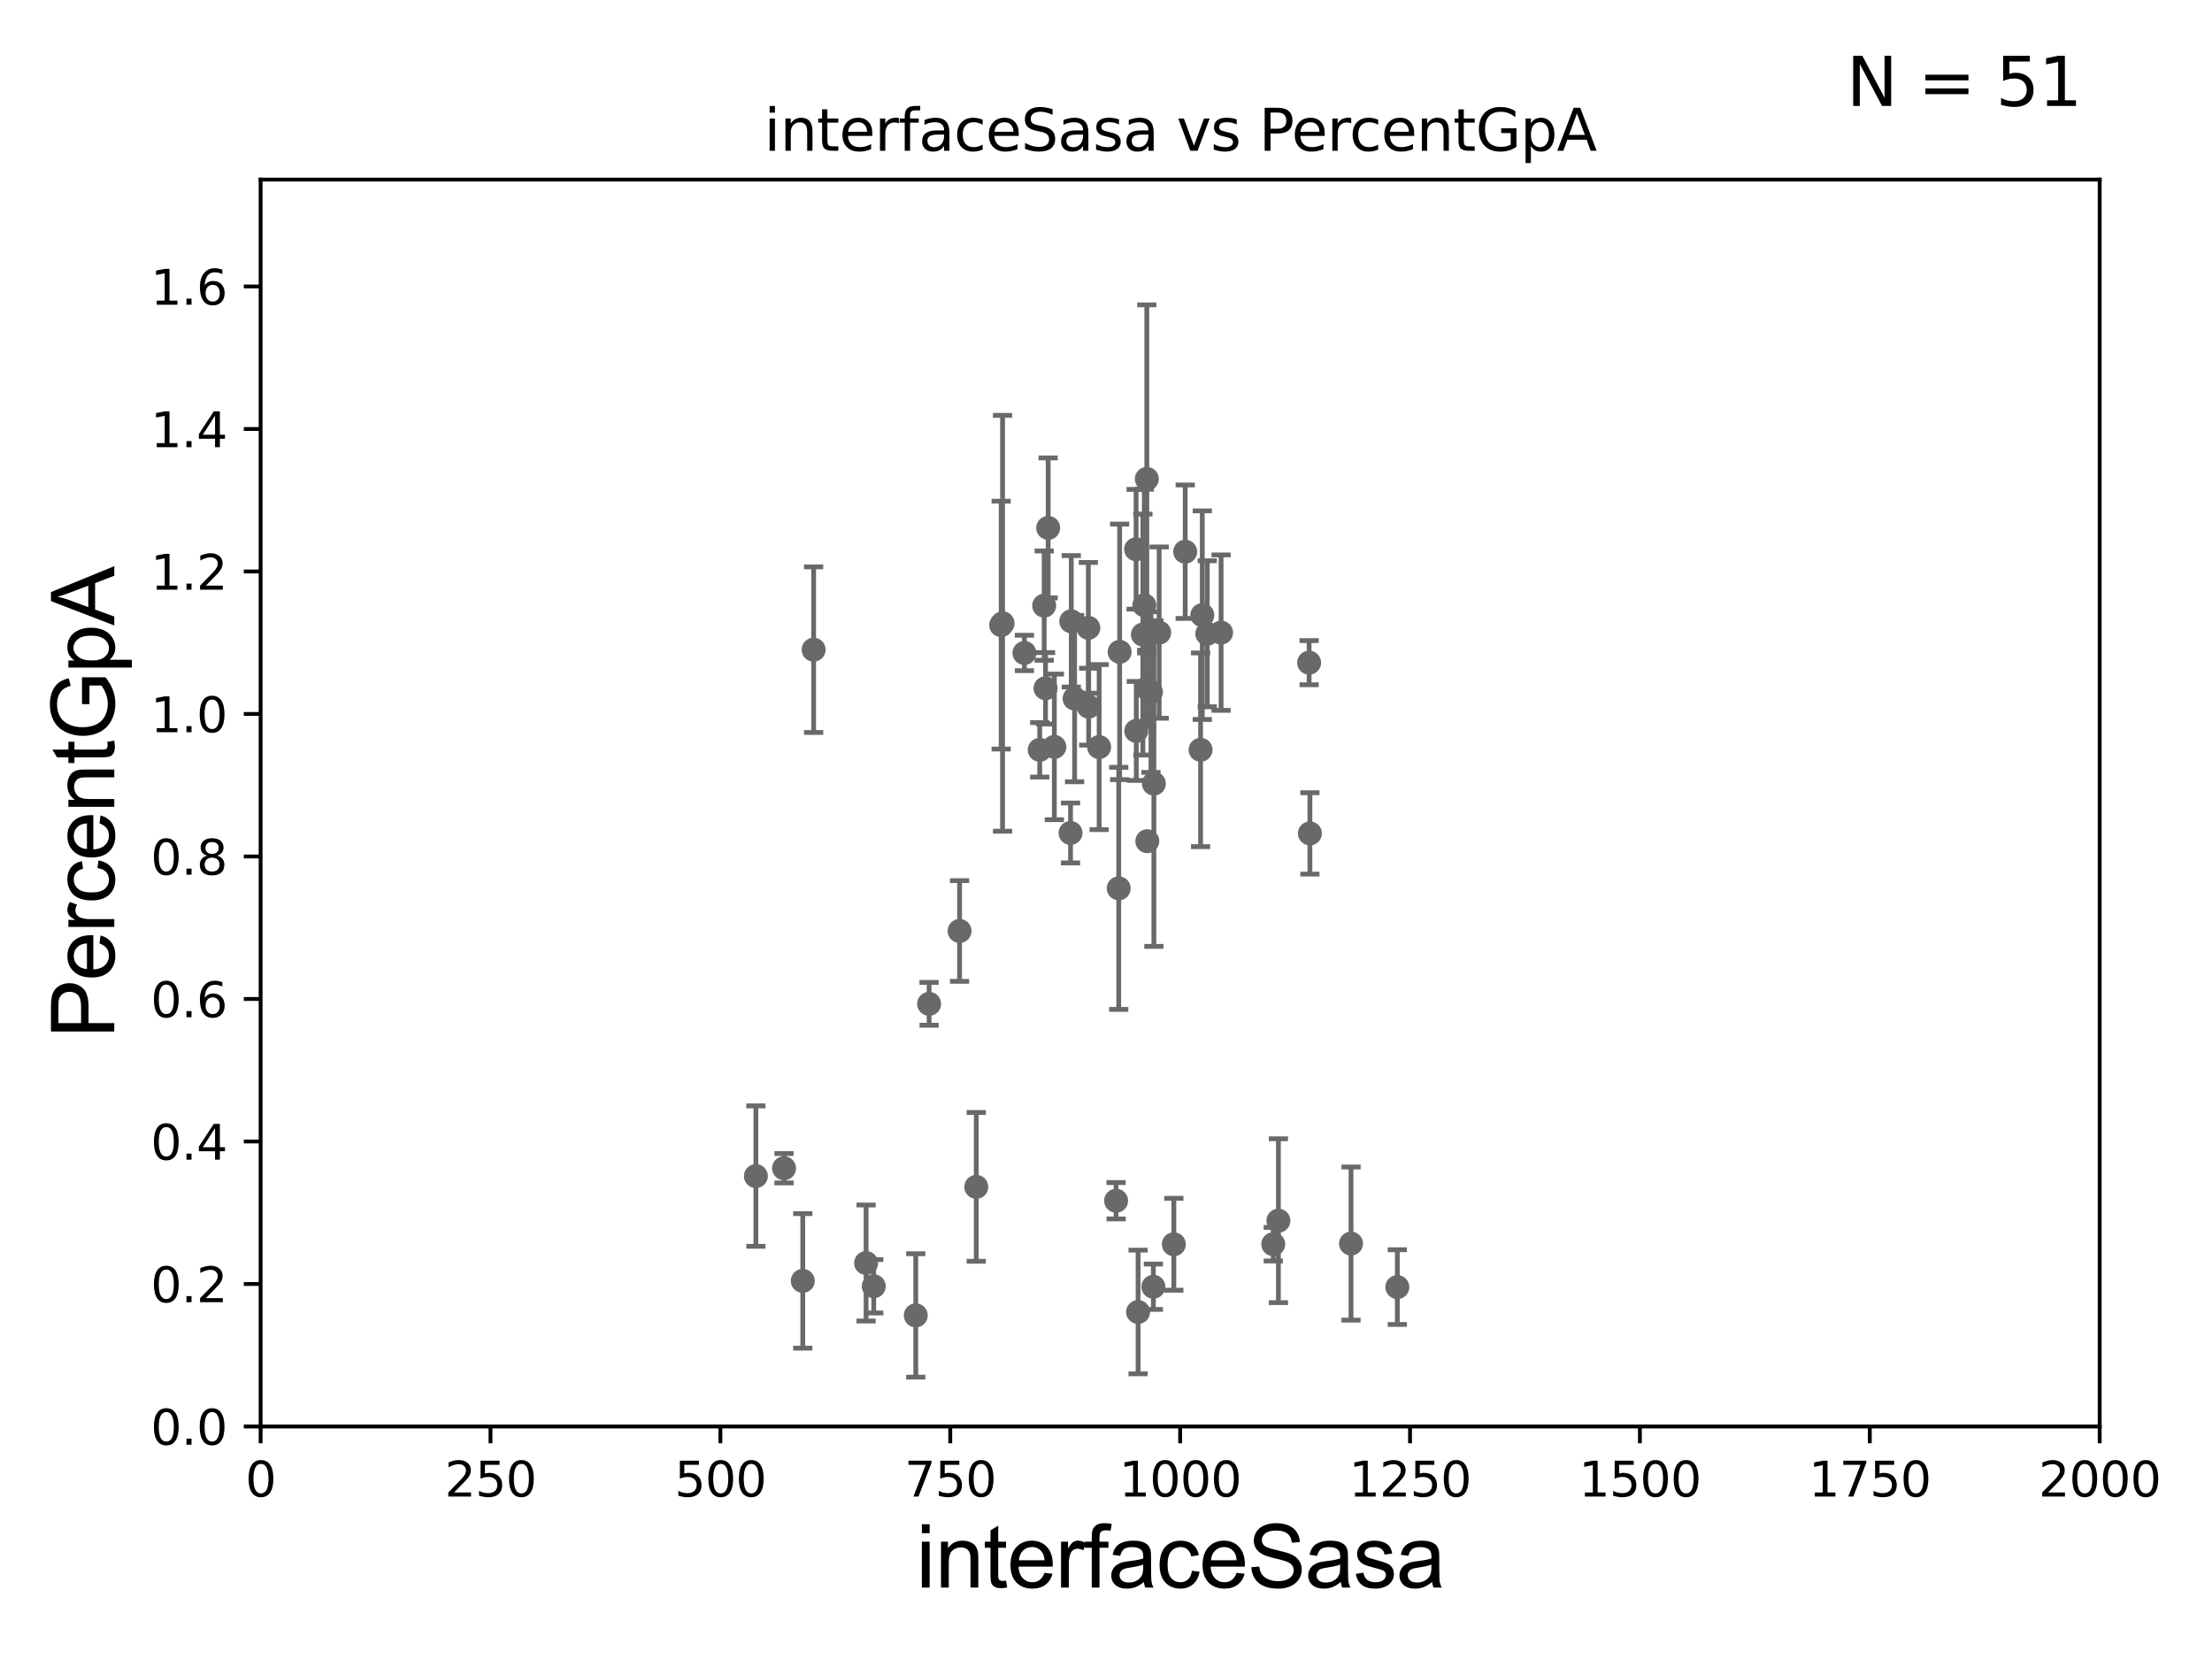 <?xml version="1.0" encoding="utf-8" standalone="no"?>
<!DOCTYPE svg PUBLIC "-//W3C//DTD SVG 1.1//EN"
  "http://www.w3.org/Graphics/SVG/1.1/DTD/svg11.dtd">
<svg xmlns:xlink="http://www.w3.org/1999/xlink" width="460.8pt" height="345.6pt" viewBox="0 0 460.8 345.6" xmlns="http://www.w3.org/2000/svg" version="1.1">
 <defs>
  <style type="text/css">*{stroke-linejoin: round; stroke-linecap: butt}</style>
 </defs>
 <g id="figure_1">
  <g id="patch_1">
   <path d="M 0 345.6 
L 460.8 345.6 
L 460.8 0 
L 0 0 
z
" style="fill: #ffffff"/>
  </g>
  <g id="axes_1">
   <g id="patch_2">
    <path d="M 54.29 297.16 
L 437.4 297.16 
L 437.4 37.411 
L 54.29 37.411 
z
" style="fill: #ffffff"/>
   </g>
   <g id="PathCollection_1">
    <defs>
     <path id="m3450051771" d="M 0 1.118 
C 0.297 1.118 0.581 1 0.791 0.791 
C 1 0.581 1.118 0.297 1.118 0 
C 1.118 -0.297 1 -0.581 0.791 -0.791 
C 0.581 -1 0.297 -1.118 0 -1.118 
C -0.297 -1.118 -0.581 -1 -0.791 -0.791 
C -1 -0.581 -1.118 -0.297 -1.118 0 
C -1.118 0.297 -1 0.581 -0.791 0.791 
C -0.581 1 -0.297 1.118 0 1.118 
z
" style="stroke: #696969"/>
    </defs>
    <g clip-path="url(#p75440006b5)">
     <use xlink:href="#m3450051771" x="216.595" y="156.205" style="fill: #696969; stroke: #696969"/>
     <use xlink:href="#m3450051771" x="239.765" y="144.177" style="fill: #696969; stroke: #696969"/>
     <use xlink:href="#m3450051771" x="208.852" y="129.845" style="fill: #696969; stroke: #696969"/>
     <use xlink:href="#m3450051771" x="213.405" y="136.023" style="fill: #696969; stroke: #696969"/>
     <use xlink:href="#m3450051771" x="167.233" y="266.829" style="fill: #696969; stroke: #696969"/>
     <use xlink:href="#m3450051771" x="233.239" y="135.793" style="fill: #696969; stroke: #696969"/>
     <use xlink:href="#m3450051771" x="208.561" y="130.224" style="fill: #696969; stroke: #696969"/>
     <use xlink:href="#m3450051771" x="190.771" y="274.025" style="fill: #696969; stroke: #696969"/>
     <use xlink:href="#m3450051771" x="223.165" y="129.427" style="fill: #696969; stroke: #696969"/>
     <use xlink:href="#m3450051771" x="217.803" y="143.381" style="fill: #696969; stroke: #696969"/>
     <use xlink:href="#m3450051771" x="238.884" y="143.379" style="fill: #696969; stroke: #696969"/>
     <use xlink:href="#m3450051771" x="241.476" y="131.784" style="fill: #696969; stroke: #696969"/>
     <use xlink:href="#m3450051771" x="244.533" y="259.199" style="fill: #696969; stroke: #696969"/>
     <use xlink:href="#m3450051771" x="182.017" y="267.951" style="fill: #696969; stroke: #696969"/>
     <use xlink:href="#m3450051771" x="232.503" y="250.135" style="fill: #696969; stroke: #696969"/>
     <use xlink:href="#m3450051771" x="217.524" y="126.165" style="fill: #696969; stroke: #696969"/>
     <use xlink:href="#m3450051771" x="226.724" y="130.79" style="fill: #696969; stroke: #696969"/>
     <use xlink:href="#m3450051771" x="169.493" y="135.341" style="fill: #696969; stroke: #696969"/>
     <use xlink:href="#m3450051771" x="193.547" y="209.115" style="fill: #696969; stroke: #696969"/>
     <use xlink:href="#m3450051771" x="157.462" y="245.001" style="fill: #696969; stroke: #696969"/>
     <use xlink:href="#m3450051771" x="291.088" y="268.127" style="fill: #696969; stroke: #696969"/>
     <use xlink:href="#m3450051771" x="238.382" y="126.093" style="fill: #696969; stroke: #696969"/>
     <use xlink:href="#m3450051771" x="236.673" y="114.422" style="fill: #696969; stroke: #696969"/>
     <use xlink:href="#m3450051771" x="240.376" y="163.235" style="fill: #696969; stroke: #696969"/>
     <use xlink:href="#m3450051771" x="199.897" y="193.938" style="fill: #696969; stroke: #696969"/>
     <use xlink:href="#m3450051771" x="281.444" y="259.058" style="fill: #696969; stroke: #696969"/>
     <use xlink:href="#m3450051771" x="237.085" y="273.313" style="fill: #696969; stroke: #696969"/>
     <use xlink:href="#m3450051771" x="266.316" y="254.293" style="fill: #696969; stroke: #696969"/>
     <use xlink:href="#m3450051771" x="250.458" y="128.148" style="fill: #696969; stroke: #696969"/>
     <use xlink:href="#m3450051771" x="218.353" y="109.972" style="fill: #696969; stroke: #696969"/>
     <use xlink:href="#m3450051771" x="228.971" y="155.633" style="fill: #696969; stroke: #696969"/>
     <use xlink:href="#m3450051771" x="226.789" y="147.21" style="fill: #696969; stroke: #696969"/>
     <use xlink:href="#m3450051771" x="239.005" y="175.238" style="fill: #696969; stroke: #696969"/>
     <use xlink:href="#m3450051771" x="238.085" y="132.192" style="fill: #696969; stroke: #696969"/>
     <use xlink:href="#m3450051771" x="163.331" y="243.366" style="fill: #696969; stroke: #696969"/>
     <use xlink:href="#m3450051771" x="246.899" y="114.931" style="fill: #696969; stroke: #696969"/>
     <use xlink:href="#m3450051771" x="223.012" y="173.521" style="fill: #696969; stroke: #696969"/>
     <use xlink:href="#m3450051771" x="223.86" y="145.526" style="fill: #696969; stroke: #696969"/>
     <use xlink:href="#m3450051771" x="254.373" y="131.79" style="fill: #696969; stroke: #696969"/>
     <use xlink:href="#m3450051771" x="251.496" y="132.023" style="fill: #696969; stroke: #696969"/>
     <use xlink:href="#m3450051771" x="265.24" y="259.187" style="fill: #696969; stroke: #696969"/>
     <use xlink:href="#m3450051771" x="233.053" y="185.062" style="fill: #696969; stroke: #696969"/>
     <use xlink:href="#m3450051771" x="272.877" y="173.614" style="fill: #696969; stroke: #696969"/>
     <use xlink:href="#m3450051771" x="238.901" y="99.765" style="fill: #696969; stroke: #696969"/>
     <use xlink:href="#m3450051771" x="272.716" y="138.048" style="fill: #696969; stroke: #696969"/>
     <use xlink:href="#m3450051771" x="203.375" y="247.249" style="fill: #696969; stroke: #696969"/>
     <use xlink:href="#m3450051771" x="180.423" y="263.108" style="fill: #696969; stroke: #696969"/>
     <use xlink:href="#m3450051771" x="219.64" y="155.588" style="fill: #696969; stroke: #696969"/>
     <use xlink:href="#m3450051771" x="240.267" y="268.053" style="fill: #696969; stroke: #696969"/>
     <use xlink:href="#m3450051771" x="236.708" y="152.266" style="fill: #696969; stroke: #696969"/>
     <use xlink:href="#m3450051771" x="250.103" y="156.194" style="fill: #696969; stroke: #696969"/>
    </g>
   </g>
   <g id="matplotlib.axis_1">
    <g id="xtick_1">
     <g id="line2d_1">
      <defs>
       <path id="m308ba73afa" d="M 0 0 
L 0 3.5 
" style="stroke: #000000; stroke-width: 0.8"/>
      </defs>
      <g>
       <use xlink:href="#m308ba73afa" x="54.29" y="297.16" style="stroke: #000000; stroke-width: 0.8"/>
      </g>
     </g>
     <g id="text_1">
      <!-- 0 -->
      <g transform="translate(51.109 311.758)scale(0.1 -0.1)">
       <defs>
        <path id="DejaVuSans-30" d="M 2034 4250 
Q 1547 4250 1301 3770 
Q 1056 3291 1056 2328 
Q 1056 1369 1301 889 
Q 1547 409 2034 409 
Q 2525 409 2770 889 
Q 3016 1369 3016 2328 
Q 3016 3291 2770 3770 
Q 2525 4250 2034 4250 
z
M 2034 4750 
Q 2819 4750 3233 4129 
Q 3647 3509 3647 2328 
Q 3647 1150 3233 529 
Q 2819 -91 2034 -91 
Q 1250 -91 836 529 
Q 422 1150 422 2328 
Q 422 3509 836 4129 
Q 1250 4750 2034 4750 
z
" transform="scale(0.016)"/>
       </defs>
       <use xlink:href="#DejaVuSans-30"/>
      </g>
     </g>
    </g>
    <g id="xtick_2">
     <g id="line2d_2">
      <g>
       <use xlink:href="#m308ba73afa" x="102.179" y="297.16" style="stroke: #000000; stroke-width: 0.8"/>
      </g>
     </g>
     <g id="text_2">
      <!-- 250 -->
      <g transform="translate(92.635 311.758)scale(0.1 -0.1)">
       <defs>
        <path id="DejaVuSans-32" d="M 1228 531 
L 3431 531 
L 3431 0 
L 469 0 
L 469 531 
Q 828 903 1448 1529 
Q 2069 2156 2228 2338 
Q 2531 2678 2651 2914 
Q 2772 3150 2772 3378 
Q 2772 3750 2511 3984 
Q 2250 4219 1831 4219 
Q 1534 4219 1204 4116 
Q 875 4013 500 3803 
L 500 4441 
Q 881 4594 1212 4672 
Q 1544 4750 1819 4750 
Q 2544 4750 2975 4387 
Q 3406 4025 3406 3419 
Q 3406 3131 3298 2873 
Q 3191 2616 2906 2266 
Q 2828 2175 2409 1742 
Q 1991 1309 1228 531 
z
" transform="scale(0.016)"/>
        <path id="DejaVuSans-35" d="M 691 4666 
L 3169 4666 
L 3169 4134 
L 1269 4134 
L 1269 2991 
Q 1406 3038 1543 3061 
Q 1681 3084 1819 3084 
Q 2600 3084 3056 2656 
Q 3513 2228 3513 1497 
Q 3513 744 3044 326 
Q 2575 -91 1722 -91 
Q 1428 -91 1123 -41 
Q 819 9 494 109 
L 494 744 
Q 775 591 1075 516 
Q 1375 441 1709 441 
Q 2250 441 2565 725 
Q 2881 1009 2881 1497 
Q 2881 1984 2565 2268 
Q 2250 2553 1709 2553 
Q 1456 2553 1204 2497 
Q 953 2441 691 2322 
L 691 4666 
z
" transform="scale(0.016)"/>
       </defs>
       <use xlink:href="#DejaVuSans-32"/>
       <use xlink:href="#DejaVuSans-35" x="63.623"/>
       <use xlink:href="#DejaVuSans-30" x="127.246"/>
      </g>
     </g>
    </g>
    <g id="xtick_3">
     <g id="line2d_3">
      <g>
       <use xlink:href="#m308ba73afa" x="150.067" y="297.16" style="stroke: #000000; stroke-width: 0.8"/>
      </g>
     </g>
     <g id="text_3">
      <!-- 500 -->
      <g transform="translate(140.524 311.758)scale(0.1 -0.1)">
       <use xlink:href="#DejaVuSans-35"/>
       <use xlink:href="#DejaVuSans-30" x="63.623"/>
       <use xlink:href="#DejaVuSans-30" x="127.246"/>
      </g>
     </g>
    </g>
    <g id="xtick_4">
     <g id="line2d_4">
      <g>
       <use xlink:href="#m308ba73afa" x="197.956" y="297.16" style="stroke: #000000; stroke-width: 0.8"/>
      </g>
     </g>
     <g id="text_4">
      <!-- 750 -->
      <g transform="translate(188.412 311.758)scale(0.1 -0.1)">
       <defs>
        <path id="DejaVuSans-37" d="M 525 4666 
L 3525 4666 
L 3525 4397 
L 1831 0 
L 1172 0 
L 2766 4134 
L 525 4134 
L 525 4666 
z
" transform="scale(0.016)"/>
       </defs>
       <use xlink:href="#DejaVuSans-37"/>
       <use xlink:href="#DejaVuSans-35" x="63.623"/>
       <use xlink:href="#DejaVuSans-30" x="127.246"/>
      </g>
     </g>
    </g>
    <g id="xtick_5">
     <g id="line2d_5">
      <g>
       <use xlink:href="#m308ba73afa" x="245.845" y="297.16" style="stroke: #000000; stroke-width: 0.8"/>
      </g>
     </g>
     <g id="text_5">
      <!-- 1000 -->
      <g transform="translate(233.12 311.758)scale(0.1 -0.1)">
       <defs>
        <path id="DejaVuSans-31" d="M 794 531 
L 1825 531 
L 1825 4091 
L 703 3866 
L 703 4441 
L 1819 4666 
L 2450 4666 
L 2450 531 
L 3481 531 
L 3481 0 
L 794 0 
L 794 531 
z
" transform="scale(0.016)"/>
       </defs>
       <use xlink:href="#DejaVuSans-31"/>
       <use xlink:href="#DejaVuSans-30" x="63.623"/>
       <use xlink:href="#DejaVuSans-30" x="127.246"/>
       <use xlink:href="#DejaVuSans-30" x="190.869"/>
      </g>
     </g>
    </g>
    <g id="xtick_6">
     <g id="line2d_6">
      <g>
       <use xlink:href="#m308ba73afa" x="293.734" y="297.16" style="stroke: #000000; stroke-width: 0.8"/>
      </g>
     </g>
     <g id="text_6">
      <!-- 1250 -->
      <g transform="translate(281.009 311.758)scale(0.1 -0.1)">
       <use xlink:href="#DejaVuSans-31"/>
       <use xlink:href="#DejaVuSans-32" x="63.623"/>
       <use xlink:href="#DejaVuSans-35" x="127.246"/>
       <use xlink:href="#DejaVuSans-30" x="190.869"/>
      </g>
     </g>
    </g>
    <g id="xtick_7">
     <g id="line2d_7">
      <g>
       <use xlink:href="#m308ba73afa" x="341.623" y="297.16" style="stroke: #000000; stroke-width: 0.8"/>
      </g>
     </g>
     <g id="text_7">
      <!-- 1500 -->
      <g transform="translate(328.897 311.758)scale(0.1 -0.1)">
       <use xlink:href="#DejaVuSans-31"/>
       <use xlink:href="#DejaVuSans-35" x="63.623"/>
       <use xlink:href="#DejaVuSans-30" x="127.246"/>
       <use xlink:href="#DejaVuSans-30" x="190.869"/>
      </g>
     </g>
    </g>
    <g id="xtick_8">
     <g id="line2d_8">
      <g>
       <use xlink:href="#m308ba73afa" x="389.511" y="297.16" style="stroke: #000000; stroke-width: 0.8"/>
      </g>
     </g>
     <g id="text_8">
      <!-- 1750 -->
      <g transform="translate(376.786 311.758)scale(0.1 -0.1)">
       <use xlink:href="#DejaVuSans-31"/>
       <use xlink:href="#DejaVuSans-37" x="63.623"/>
       <use xlink:href="#DejaVuSans-35" x="127.246"/>
       <use xlink:href="#DejaVuSans-30" x="190.869"/>
      </g>
     </g>
    </g>
    <g id="xtick_9">
     <g id="line2d_9">
      <g>
       <use xlink:href="#m308ba73afa" x="437.4" y="297.16" style="stroke: #000000; stroke-width: 0.8"/>
      </g>
     </g>
     <g id="text_9">
      <!-- 2000 -->
      <g transform="translate(424.675 311.758)scale(0.1 -0.1)">
       <use xlink:href="#DejaVuSans-32"/>
       <use xlink:href="#DejaVuSans-30" x="63.623"/>
       <use xlink:href="#DejaVuSans-30" x="127.246"/>
       <use xlink:href="#DejaVuSans-30" x="190.869"/>
      </g>
     </g>
    </g>
    <g id="text_10">
     <!-- interfaceSasa -->
     <g transform="translate(190.816 330.722)scale(0.18 -0.18)">
      <defs>
       <path id="ArialMT-69" d="M 425 3934 
L 425 4581 
L 988 4581 
L 988 3934 
L 425 3934 
z
M 425 0 
L 425 3319 
L 988 3319 
L 988 0 
L 425 0 
z
" transform="scale(0.016)"/>
       <path id="ArialMT-6e" d="M 422 0 
L 422 3319 
L 928 3319 
L 928 2847 
Q 1294 3394 1984 3394 
Q 2284 3394 2536 3286 
Q 2788 3178 2913 3003 
Q 3038 2828 3088 2588 
Q 3119 2431 3119 2041 
L 3119 0 
L 2556 0 
L 2556 2019 
Q 2556 2363 2490 2533 
Q 2425 2703 2258 2804 
Q 2091 2906 1866 2906 
Q 1506 2906 1245 2678 
Q 984 2450 984 1813 
L 984 0 
L 422 0 
z
" transform="scale(0.016)"/>
       <path id="ArialMT-74" d="M 1650 503 
L 1731 6 
Q 1494 -44 1306 -44 
Q 1000 -44 831 53 
Q 663 150 594 308 
Q 525 466 525 972 
L 525 2881 
L 113 2881 
L 113 3319 
L 525 3319 
L 525 4141 
L 1084 4478 
L 1084 3319 
L 1650 3319 
L 1650 2881 
L 1084 2881 
L 1084 941 
Q 1084 700 1114 631 
Q 1144 563 1211 522 
Q 1278 481 1403 481 
Q 1497 481 1650 503 
z
" transform="scale(0.016)"/>
       <path id="ArialMT-65" d="M 2694 1069 
L 3275 997 
Q 3138 488 2766 206 
Q 2394 -75 1816 -75 
Q 1088 -75 661 373 
Q 234 822 234 1631 
Q 234 2469 665 2931 
Q 1097 3394 1784 3394 
Q 2450 3394 2872 2941 
Q 3294 2488 3294 1666 
Q 3294 1616 3291 1516 
L 816 1516 
Q 847 969 1125 678 
Q 1403 388 1819 388 
Q 2128 388 2347 550 
Q 2566 713 2694 1069 
z
M 847 1978 
L 2700 1978 
Q 2663 2397 2488 2606 
Q 2219 2931 1791 2931 
Q 1403 2931 1139 2672 
Q 875 2413 847 1978 
z
" transform="scale(0.016)"/>
       <path id="ArialMT-72" d="M 416 0 
L 416 3319 
L 922 3319 
L 922 2816 
Q 1116 3169 1280 3281 
Q 1444 3394 1641 3394 
Q 1925 3394 2219 3213 
L 2025 2691 
Q 1819 2813 1613 2813 
Q 1428 2813 1281 2702 
Q 1134 2591 1072 2394 
Q 978 2094 978 1738 
L 978 0 
L 416 0 
z
" transform="scale(0.016)"/>
       <path id="ArialMT-66" d="M 556 0 
L 556 2881 
L 59 2881 
L 59 3319 
L 556 3319 
L 556 3672 
Q 556 4006 616 4169 
Q 697 4388 901 4523 
Q 1106 4659 1475 4659 
Q 1713 4659 2000 4603 
L 1916 4113 
Q 1741 4144 1584 4144 
Q 1328 4144 1222 4034 
Q 1116 3925 1116 3625 
L 1116 3319 
L 1763 3319 
L 1763 2881 
L 1116 2881 
L 1116 0 
L 556 0 
z
" transform="scale(0.016)"/>
       <path id="ArialMT-61" d="M 2588 409 
Q 2275 144 1986 34 
Q 1697 -75 1366 -75 
Q 819 -75 525 192 
Q 231 459 231 875 
Q 231 1119 342 1320 
Q 453 1522 633 1644 
Q 813 1766 1038 1828 
Q 1203 1872 1538 1913 
Q 2219 1994 2541 2106 
Q 2544 2222 2544 2253 
Q 2544 2597 2384 2738 
Q 2169 2928 1744 2928 
Q 1347 2928 1158 2789 
Q 969 2650 878 2297 
L 328 2372 
Q 403 2725 575 2942 
Q 747 3159 1072 3276 
Q 1397 3394 1825 3394 
Q 2250 3394 2515 3294 
Q 2781 3194 2906 3042 
Q 3031 2891 3081 2659 
Q 3109 2516 3109 2141 
L 3109 1391 
Q 3109 606 3145 398 
Q 3181 191 3288 0 
L 2700 0 
Q 2613 175 2588 409 
z
M 2541 1666 
Q 2234 1541 1622 1453 
Q 1275 1403 1131 1340 
Q 988 1278 909 1158 
Q 831 1038 831 891 
Q 831 666 1001 516 
Q 1172 366 1500 366 
Q 1825 366 2078 508 
Q 2331 650 2450 897 
Q 2541 1088 2541 1459 
L 2541 1666 
z
" transform="scale(0.016)"/>
       <path id="ArialMT-63" d="M 2588 1216 
L 3141 1144 
Q 3050 572 2676 248 
Q 2303 -75 1759 -75 
Q 1078 -75 664 370 
Q 250 816 250 1647 
Q 250 2184 428 2587 
Q 606 2991 970 3192 
Q 1334 3394 1763 3394 
Q 2303 3394 2647 3120 
Q 2991 2847 3088 2344 
L 2541 2259 
Q 2463 2594 2264 2762 
Q 2066 2931 1784 2931 
Q 1359 2931 1093 2626 
Q 828 2322 828 1663 
Q 828 994 1084 691 
Q 1341 388 1753 388 
Q 2084 388 2306 591 
Q 2528 794 2588 1216 
z
" transform="scale(0.016)"/>
       <path id="ArialMT-53" d="M 288 1472 
L 859 1522 
Q 900 1178 1048 958 
Q 1197 738 1509 602 
Q 1822 466 2213 466 
Q 2559 466 2825 569 
Q 3091 672 3220 851 
Q 3350 1031 3350 1244 
Q 3350 1459 3225 1620 
Q 3100 1781 2813 1891 
Q 2628 1963 1997 2114 
Q 1366 2266 1113 2400 
Q 784 2572 623 2826 
Q 463 3081 463 3397 
Q 463 3744 659 4045 
Q 856 4347 1234 4503 
Q 1613 4659 2075 4659 
Q 2584 4659 2973 4495 
Q 3363 4331 3572 4012 
Q 3781 3694 3797 3291 
L 3216 3247 
Q 3169 3681 2898 3903 
Q 2628 4125 2100 4125 
Q 1550 4125 1298 3923 
Q 1047 3722 1047 3438 
Q 1047 3191 1225 3031 
Q 1400 2872 2139 2705 
Q 2878 2538 3153 2413 
Q 3553 2228 3743 1945 
Q 3934 1663 3934 1294 
Q 3934 928 3725 604 
Q 3516 281 3123 101 
Q 2731 -78 2241 -78 
Q 1619 -78 1198 103 
Q 778 284 539 648 
Q 300 1013 288 1472 
z
" transform="scale(0.016)"/>
       <path id="ArialMT-73" d="M 197 991 
L 753 1078 
Q 800 744 1014 566 
Q 1228 388 1613 388 
Q 2000 388 2187 545 
Q 2375 703 2375 916 
Q 2375 1106 2209 1216 
Q 2094 1291 1634 1406 
Q 1016 1563 777 1677 
Q 538 1791 414 1992 
Q 291 2194 291 2438 
Q 291 2659 392 2848 
Q 494 3038 669 3163 
Q 800 3259 1026 3326 
Q 1253 3394 1513 3394 
Q 1903 3394 2198 3281 
Q 2494 3169 2634 2976 
Q 2775 2784 2828 2463 
L 2278 2388 
Q 2241 2644 2061 2787 
Q 1881 2931 1553 2931 
Q 1166 2931 1000 2803 
Q 834 2675 834 2503 
Q 834 2394 903 2306 
Q 972 2216 1119 2156 
Q 1203 2125 1616 2013 
Q 2213 1853 2448 1751 
Q 2684 1650 2818 1456 
Q 2953 1263 2953 975 
Q 2953 694 2789 445 
Q 2625 197 2315 61 
Q 2006 -75 1616 -75 
Q 969 -75 630 194 
Q 291 463 197 991 
z
" transform="scale(0.016)"/>
      </defs>
      <use xlink:href="#ArialMT-69"/>
      <use xlink:href="#ArialMT-6e" x="22.217"/>
      <use xlink:href="#ArialMT-74" x="77.832"/>
      <use xlink:href="#ArialMT-65" x="105.615"/>
      <use xlink:href="#ArialMT-72" x="161.23"/>
      <use xlink:href="#ArialMT-66" x="194.531"/>
      <use xlink:href="#ArialMT-61" x="222.314"/>
      <use xlink:href="#ArialMT-63" x="277.93"/>
      <use xlink:href="#ArialMT-65" x="327.93"/>
      <use xlink:href="#ArialMT-53" x="383.545"/>
      <use xlink:href="#ArialMT-61" x="450.244"/>
      <use xlink:href="#ArialMT-73" x="505.859"/>
      <use xlink:href="#ArialMT-61" x="555.859"/>
     </g>
    </g>
   </g>
   <g id="matplotlib.axis_2">
    <g id="ytick_1">
     <g id="line2d_10">
      <defs>
       <path id="m42bdee2883" d="M 0 0 
L -3.5 0 
" style="stroke: #000000; stroke-width: 0.8"/>
      </defs>
      <g>
       <use xlink:href="#m42bdee2883" x="54.29" y="297.16" style="stroke: #000000; stroke-width: 0.8"/>
      </g>
     </g>
     <g id="text_11">
      <!-- 0.0 -->
      <g transform="translate(31.387 300.959)scale(0.1 -0.1)">
       <defs>
        <path id="DejaVuSans-2e" d="M 684 794 
L 1344 794 
L 1344 0 
L 684 0 
L 684 794 
z
" transform="scale(0.016)"/>
       </defs>
       <use xlink:href="#DejaVuSans-30"/>
       <use xlink:href="#DejaVuSans-2e" x="63.623"/>
       <use xlink:href="#DejaVuSans-30" x="95.41"/>
      </g>
     </g>
    </g>
    <g id="ytick_2">
     <g id="line2d_11">
      <g>
       <use xlink:href="#m42bdee2883" x="54.29" y="267.474" style="stroke: #000000; stroke-width: 0.8"/>
      </g>
     </g>
     <g id="text_12">
      <!-- 0.2 -->
      <g transform="translate(31.387 271.274)scale(0.1 -0.1)">
       <use xlink:href="#DejaVuSans-30"/>
       <use xlink:href="#DejaVuSans-2e" x="63.623"/>
       <use xlink:href="#DejaVuSans-32" x="95.41"/>
      </g>
     </g>
    </g>
    <g id="ytick_3">
     <g id="line2d_12">
      <g>
       <use xlink:href="#m42bdee2883" x="54.29" y="237.789" style="stroke: #000000; stroke-width: 0.8"/>
      </g>
     </g>
     <g id="text_13">
      <!-- 0.4 -->
      <g transform="translate(31.387 241.588)scale(0.1 -0.1)">
       <defs>
        <path id="DejaVuSans-34" d="M 2419 4116 
L 825 1625 
L 2419 1625 
L 2419 4116 
z
M 2253 4666 
L 3047 4666 
L 3047 1625 
L 3713 1625 
L 3713 1100 
L 3047 1100 
L 3047 0 
L 2419 0 
L 2419 1100 
L 313 1100 
L 313 1709 
L 2253 4666 
z
" transform="scale(0.016)"/>
       </defs>
       <use xlink:href="#DejaVuSans-30"/>
       <use xlink:href="#DejaVuSans-2e" x="63.623"/>
       <use xlink:href="#DejaVuSans-34" x="95.41"/>
      </g>
     </g>
    </g>
    <g id="ytick_4">
     <g id="line2d_13">
      <g>
       <use xlink:href="#m42bdee2883" x="54.29" y="208.103" style="stroke: #000000; stroke-width: 0.8"/>
      </g>
     </g>
     <g id="text_14">
      <!-- 0.6 -->
      <g transform="translate(31.387 211.902)scale(0.1 -0.1)">
       <defs>
        <path id="DejaVuSans-36" d="M 2113 2584 
Q 1688 2584 1439 2293 
Q 1191 2003 1191 1497 
Q 1191 994 1439 701 
Q 1688 409 2113 409 
Q 2538 409 2786 701 
Q 3034 994 3034 1497 
Q 3034 2003 2786 2293 
Q 2538 2584 2113 2584 
z
M 3366 4563 
L 3366 3988 
Q 3128 4100 2886 4159 
Q 2644 4219 2406 4219 
Q 1781 4219 1451 3797 
Q 1122 3375 1075 2522 
Q 1259 2794 1537 2939 
Q 1816 3084 2150 3084 
Q 2853 3084 3261 2657 
Q 3669 2231 3669 1497 
Q 3669 778 3244 343 
Q 2819 -91 2113 -91 
Q 1303 -91 875 529 
Q 447 1150 447 2328 
Q 447 3434 972 4092 
Q 1497 4750 2381 4750 
Q 2619 4750 2861 4703 
Q 3103 4656 3366 4563 
z
" transform="scale(0.016)"/>
       </defs>
       <use xlink:href="#DejaVuSans-30"/>
       <use xlink:href="#DejaVuSans-2e" x="63.623"/>
       <use xlink:href="#DejaVuSans-36" x="95.41"/>
      </g>
     </g>
    </g>
    <g id="ytick_5">
     <g id="line2d_14">
      <g>
       <use xlink:href="#m42bdee2883" x="54.29" y="178.418" style="stroke: #000000; stroke-width: 0.8"/>
      </g>
     </g>
     <g id="text_15">
      <!-- 0.8 -->
      <g transform="translate(31.387 182.217)scale(0.1 -0.1)">
       <defs>
        <path id="DejaVuSans-38" d="M 2034 2216 
Q 1584 2216 1326 1975 
Q 1069 1734 1069 1313 
Q 1069 891 1326 650 
Q 1584 409 2034 409 
Q 2484 409 2743 651 
Q 3003 894 3003 1313 
Q 3003 1734 2745 1975 
Q 2488 2216 2034 2216 
z
M 1403 2484 
Q 997 2584 770 2862 
Q 544 3141 544 3541 
Q 544 4100 942 4425 
Q 1341 4750 2034 4750 
Q 2731 4750 3128 4425 
Q 3525 4100 3525 3541 
Q 3525 3141 3298 2862 
Q 3072 2584 2669 2484 
Q 3125 2378 3379 2068 
Q 3634 1759 3634 1313 
Q 3634 634 3220 271 
Q 2806 -91 2034 -91 
Q 1263 -91 848 271 
Q 434 634 434 1313 
Q 434 1759 690 2068 
Q 947 2378 1403 2484 
z
M 1172 3481 
Q 1172 3119 1398 2916 
Q 1625 2713 2034 2713 
Q 2441 2713 2670 2916 
Q 2900 3119 2900 3481 
Q 2900 3844 2670 4047 
Q 2441 4250 2034 4250 
Q 1625 4250 1398 4047 
Q 1172 3844 1172 3481 
z
" transform="scale(0.016)"/>
       </defs>
       <use xlink:href="#DejaVuSans-30"/>
       <use xlink:href="#DejaVuSans-2e" x="63.623"/>
       <use xlink:href="#DejaVuSans-38" x="95.41"/>
      </g>
     </g>
    </g>
    <g id="ytick_6">
     <g id="line2d_15">
      <g>
       <use xlink:href="#m42bdee2883" x="54.29" y="148.732" style="stroke: #000000; stroke-width: 0.8"/>
      </g>
     </g>
     <g id="text_16">
      <!-- 1.0 -->
      <g transform="translate(31.387 152.531)scale(0.1 -0.1)">
       <use xlink:href="#DejaVuSans-31"/>
       <use xlink:href="#DejaVuSans-2e" x="63.623"/>
       <use xlink:href="#DejaVuSans-30" x="95.41"/>
      </g>
     </g>
    </g>
    <g id="ytick_7">
     <g id="line2d_16">
      <g>
       <use xlink:href="#m42bdee2883" x="54.29" y="119.047" style="stroke: #000000; stroke-width: 0.8"/>
      </g>
     </g>
     <g id="text_17">
      <!-- 1.2 -->
      <g transform="translate(31.387 122.846)scale(0.1 -0.1)">
       <use xlink:href="#DejaVuSans-31"/>
       <use xlink:href="#DejaVuSans-2e" x="63.623"/>
       <use xlink:href="#DejaVuSans-32" x="95.41"/>
      </g>
     </g>
    </g>
    <g id="ytick_8">
     <g id="line2d_17">
      <g>
       <use xlink:href="#m42bdee2883" x="54.29" y="89.361" style="stroke: #000000; stroke-width: 0.8"/>
      </g>
     </g>
     <g id="text_18">
      <!-- 1.4 -->
      <g transform="translate(31.387 93.16)scale(0.1 -0.1)">
       <use xlink:href="#DejaVuSans-31"/>
       <use xlink:href="#DejaVuSans-2e" x="63.623"/>
       <use xlink:href="#DejaVuSans-34" x="95.41"/>
      </g>
     </g>
    </g>
    <g id="ytick_9">
     <g id="line2d_18">
      <g>
       <use xlink:href="#m42bdee2883" x="54.29" y="59.675" style="stroke: #000000; stroke-width: 0.8"/>
      </g>
     </g>
     <g id="text_19">
      <!-- 1.6 -->
      <g transform="translate(31.387 63.475)scale(0.1 -0.1)">
       <use xlink:href="#DejaVuSans-31"/>
       <use xlink:href="#DejaVuSans-2e" x="63.623"/>
       <use xlink:href="#DejaVuSans-36" x="95.41"/>
      </g>
     </g>
    </g>
    <g id="text_20">
     <!-- PercentGpA -->
     <g transform="translate(23.809 216.309)rotate(-90)scale(0.18 -0.18)">
      <defs>
       <path id="ArialMT-50" d="M 494 0 
L 494 4581 
L 2222 4581 
Q 2678 4581 2919 4538 
Q 3256 4481 3484 4323 
Q 3713 4166 3852 3881 
Q 3991 3597 3991 3256 
Q 3991 2672 3619 2267 
Q 3247 1863 2275 1863 
L 1100 1863 
L 1100 0 
L 494 0 
z
M 1100 2403 
L 2284 2403 
Q 2872 2403 3119 2622 
Q 3366 2841 3366 3238 
Q 3366 3525 3220 3729 
Q 3075 3934 2838 4000 
Q 2684 4041 2272 4041 
L 1100 4041 
L 1100 2403 
z
" transform="scale(0.016)"/>
       <path id="ArialMT-47" d="M 2638 1797 
L 2638 2334 
L 4578 2338 
L 4578 638 
Q 4131 281 3656 101 
Q 3181 -78 2681 -78 
Q 2006 -78 1454 211 
Q 903 500 622 1047 
Q 341 1594 341 2269 
Q 341 2938 620 3517 
Q 900 4097 1425 4378 
Q 1950 4659 2634 4659 
Q 3131 4659 3532 4498 
Q 3934 4338 4162 4050 
Q 4391 3763 4509 3300 
L 3963 3150 
Q 3859 3500 3706 3700 
Q 3553 3900 3268 4020 
Q 2984 4141 2638 4141 
Q 2222 4141 1919 4014 
Q 1616 3888 1430 3681 
Q 1244 3475 1141 3228 
Q 966 2803 966 2306 
Q 966 1694 1177 1281 
Q 1388 869 1791 669 
Q 2194 469 2647 469 
Q 3041 469 3416 620 
Q 3791 772 3984 944 
L 3984 1797 
L 2638 1797 
z
" transform="scale(0.016)"/>
       <path id="ArialMT-70" d="M 422 -1272 
L 422 3319 
L 934 3319 
L 934 2888 
Q 1116 3141 1344 3267 
Q 1572 3394 1897 3394 
Q 2322 3394 2647 3175 
Q 2972 2956 3137 2557 
Q 3303 2159 3303 1684 
Q 3303 1175 3120 767 
Q 2938 359 2589 142 
Q 2241 -75 1856 -75 
Q 1575 -75 1351 44 
Q 1128 163 984 344 
L 984 -1272 
L 422 -1272 
z
M 931 1641 
Q 931 1000 1190 694 
Q 1450 388 1819 388 
Q 2194 388 2461 705 
Q 2728 1022 2728 1688 
Q 2728 2322 2467 2637 
Q 2206 2953 1844 2953 
Q 1484 2953 1207 2617 
Q 931 2281 931 1641 
z
" transform="scale(0.016)"/>
       <path id="ArialMT-41" d="M -9 0 
L 1750 4581 
L 2403 4581 
L 4278 0 
L 3588 0 
L 3053 1388 
L 1138 1388 
L 634 0 
L -9 0 
z
M 1313 1881 
L 2866 1881 
L 2388 3150 
Q 2169 3728 2063 4100 
Q 1975 3659 1816 3225 
L 1313 1881 
z
" transform="scale(0.016)"/>
      </defs>
      <use xlink:href="#ArialMT-50"/>
      <use xlink:href="#ArialMT-65" x="66.699"/>
      <use xlink:href="#ArialMT-72" x="122.314"/>
      <use xlink:href="#ArialMT-63" x="155.615"/>
      <use xlink:href="#ArialMT-65" x="205.615"/>
      <use xlink:href="#ArialMT-6e" x="261.23"/>
      <use xlink:href="#ArialMT-74" x="316.846"/>
      <use xlink:href="#ArialMT-47" x="344.629"/>
      <use xlink:href="#ArialMT-70" x="422.412"/>
      <use xlink:href="#ArialMT-41" x="478.027"/>
     </g>
    </g>
   </g>
   <g id="LineCollection_1">
    <path d="M 216.595 161.88 
L 216.595 150.531 
" clip-path="url(#p75440006b5)" style="fill: none; stroke: #696969"/>
    <path d="M 239.765 160.901 
L 239.765 127.453 
" clip-path="url(#p75440006b5)" style="fill: none; stroke: #696969"/>
    <path d="M 208.852 173.156 
L 208.852 86.534 
" clip-path="url(#p75440006b5)" style="fill: none; stroke: #696969"/>
    <path d="M 213.405 139.711 
L 213.405 132.335 
" clip-path="url(#p75440006b5)" style="fill: none; stroke: #696969"/>
    <path d="M 167.233 280.84 
L 167.233 252.817 
" clip-path="url(#p75440006b5)" style="fill: none; stroke: #696969"/>
    <path d="M 233.239 162.411 
L 233.239 109.175 
" clip-path="url(#p75440006b5)" style="fill: none; stroke: #696969"/>
    <path d="M 208.561 156.04 
L 208.561 104.408 
" clip-path="url(#p75440006b5)" style="fill: none; stroke: #696969"/>
    <path d="M 190.771 286.88 
L 190.771 261.171 
" clip-path="url(#p75440006b5)" style="fill: none; stroke: #696969"/>
    <path d="M 223.165 143.114 
L 223.165 115.739 
" clip-path="url(#p75440006b5)" style="fill: none; stroke: #696969"/>
    <path d="M 217.803 150.815 
L 217.803 135.946 
" clip-path="url(#p75440006b5)" style="fill: none; stroke: #696969"/>
    <path d="M 238.884 151.307 
L 238.884 135.451 
" clip-path="url(#p75440006b5)" style="fill: none; stroke: #696969"/>
    <path d="M 241.476 149.626 
L 241.476 113.942 
" clip-path="url(#p75440006b5)" style="fill: none; stroke: #696969"/>
    <path d="M 244.533 268.774 
L 244.533 249.625 
" clip-path="url(#p75440006b5)" style="fill: none; stroke: #696969"/>
    <path d="M 182.017 273.513 
L 182.017 262.389 
" clip-path="url(#p75440006b5)" style="fill: none; stroke: #696969"/>
    <path d="M 232.503 253.922 
L 232.503 246.348 
" clip-path="url(#p75440006b5)" style="fill: none; stroke: #696969"/>
    <path d="M 217.524 137.548 
L 217.524 114.781 
" clip-path="url(#p75440006b5)" style="fill: none; stroke: #696969"/>
    <path d="M 226.724 144.41 
L 226.724 117.171 
" clip-path="url(#p75440006b5)" style="fill: none; stroke: #696969"/>
    <path d="M 169.493 152.589 
L 169.493 118.093 
" clip-path="url(#p75440006b5)" style="fill: none; stroke: #696969"/>
    <path d="M 193.547 213.579 
L 193.547 204.65 
" clip-path="url(#p75440006b5)" style="fill: none; stroke: #696969"/>
    <path d="M 157.462 259.627 
L 157.462 230.376 
" clip-path="url(#p75440006b5)" style="fill: none; stroke: #696969"/>
    <path d="M 291.088 275.908 
L 291.088 260.346 
" clip-path="url(#p75440006b5)" style="fill: none; stroke: #696969"/>
    <path d="M 238.382 150.271 
L 238.382 101.915 
" clip-path="url(#p75440006b5)" style="fill: none; stroke: #696969"/>
    <path d="M 236.673 126.892 
L 236.673 101.952 
" clip-path="url(#p75440006b5)" style="fill: none; stroke: #696969"/>
    <path d="M 240.376 197.15 
L 240.376 129.319 
" clip-path="url(#p75440006b5)" style="fill: none; stroke: #696969"/>
    <path d="M 199.897 204.425 
L 199.897 183.452 
" clip-path="url(#p75440006b5)" style="fill: none; stroke: #696969"/>
    <path d="M 281.444 275.011 
L 281.444 243.105 
" clip-path="url(#p75440006b5)" style="fill: none; stroke: #696969"/>
    <path d="M 237.085 286.196 
L 237.085 260.429 
" clip-path="url(#p75440006b5)" style="fill: none; stroke: #696969"/>
    <path d="M 266.316 271.362 
L 266.316 237.224 
" clip-path="url(#p75440006b5)" style="fill: none; stroke: #696969"/>
    <path d="M 250.458 149.875 
L 250.458 106.421 
" clip-path="url(#p75440006b5)" style="fill: none; stroke: #696969"/>
    <path d="M 218.353 124.553 
L 218.353 95.392 
" clip-path="url(#p75440006b5)" style="fill: none; stroke: #696969"/>
    <path d="M 228.971 172.826 
L 228.971 138.441 
" clip-path="url(#p75440006b5)" style="fill: none; stroke: #696969"/>
    <path d="M 226.789 155.216 
L 226.789 139.204 
" clip-path="url(#p75440006b5)" style="fill: none; stroke: #696969"/>
    <path d="M 239.005 175.754 
L 239.005 174.721 
" clip-path="url(#p75440006b5)" style="fill: none; stroke: #696969"/>
    <path d="M 238.085 157.286 
L 238.085 107.097 
" clip-path="url(#p75440006b5)" style="fill: none; stroke: #696969"/>
    <path d="M 163.331 246.426 
L 163.331 240.307 
" clip-path="url(#p75440006b5)" style="fill: none; stroke: #696969"/>
    <path d="M 246.899 128.833 
L 246.899 101.029 
" clip-path="url(#p75440006b5)" style="fill: none; stroke: #696969"/>
    <path d="M 223.012 179.763 
L 223.012 167.279 
" clip-path="url(#p75440006b5)" style="fill: none; stroke: #696969"/>
    <path d="M 223.86 162.854 
L 223.86 128.198 
" clip-path="url(#p75440006b5)" style="fill: none; stroke: #696969"/>
    <path d="M 254.373 147.978 
L 254.373 115.602 
" clip-path="url(#p75440006b5)" style="fill: none; stroke: #696969"/>
    <path d="M 251.496 147.234 
L 251.496 116.812 
" clip-path="url(#p75440006b5)" style="fill: none; stroke: #696969"/>
    <path d="M 265.24 262.68 
L 265.24 255.694 
" clip-path="url(#p75440006b5)" style="fill: none; stroke: #696969"/>
    <path d="M 233.053 210.272 
L 233.053 159.852 
" clip-path="url(#p75440006b5)" style="fill: none; stroke: #696969"/>
    <path d="M 272.877 182.09 
L 272.877 165.137 
" clip-path="url(#p75440006b5)" style="fill: none; stroke: #696969"/>
    <path d="M 238.901 136.021 
L 238.901 63.509 
" clip-path="url(#p75440006b5)" style="fill: none; stroke: #696969"/>
    <path d="M 272.716 142.649 
L 272.716 133.446 
" clip-path="url(#p75440006b5)" style="fill: none; stroke: #696969"/>
    <path d="M 203.375 262.744 
L 203.375 231.753 
" clip-path="url(#p75440006b5)" style="fill: none; stroke: #696969"/>
    <path d="M 180.423 275.19 
L 180.423 251.025 
" clip-path="url(#p75440006b5)" style="fill: none; stroke: #696969"/>
    <path d="M 219.64 170.757 
L 219.64 140.42 
" clip-path="url(#p75440006b5)" style="fill: none; stroke: #696969"/>
    <path d="M 240.267 272.778 
L 240.267 263.328 
" clip-path="url(#p75440006b5)" style="fill: none; stroke: #696969"/>
    <path d="M 236.708 162.575 
L 236.708 141.957 
" clip-path="url(#p75440006b5)" style="fill: none; stroke: #696969"/>
    <path d="M 250.103 176.368 
L 250.103 136.02 
" clip-path="url(#p75440006b5)" style="fill: none; stroke: #696969"/>
   </g>
   <g id="line2d_19">
    <defs>
     <path id="m0c7efe7459" d="M 2 0 
L -2 -0 
" style="stroke: #696969"/>
    </defs>
    <g clip-path="url(#p75440006b5)">
     <use xlink:href="#m0c7efe7459" x="216.595" y="161.88" style="fill: #696969; stroke: #696969"/>
     <use xlink:href="#m0c7efe7459" x="239.765" y="160.901" style="fill: #696969; stroke: #696969"/>
     <use xlink:href="#m0c7efe7459" x="208.852" y="173.156" style="fill: #696969; stroke: #696969"/>
     <use xlink:href="#m0c7efe7459" x="213.405" y="139.711" style="fill: #696969; stroke: #696969"/>
     <use xlink:href="#m0c7efe7459" x="167.233" y="280.84" style="fill: #696969; stroke: #696969"/>
     <use xlink:href="#m0c7efe7459" x="233.239" y="162.411" style="fill: #696969; stroke: #696969"/>
     <use xlink:href="#m0c7efe7459" x="208.561" y="156.04" style="fill: #696969; stroke: #696969"/>
     <use xlink:href="#m0c7efe7459" x="190.771" y="286.88" style="fill: #696969; stroke: #696969"/>
     <use xlink:href="#m0c7efe7459" x="223.165" y="143.114" style="fill: #696969; stroke: #696969"/>
     <use xlink:href="#m0c7efe7459" x="217.803" y="150.815" style="fill: #696969; stroke: #696969"/>
     <use xlink:href="#m0c7efe7459" x="238.884" y="151.307" style="fill: #696969; stroke: #696969"/>
     <use xlink:href="#m0c7efe7459" x="241.476" y="149.626" style="fill: #696969; stroke: #696969"/>
     <use xlink:href="#m0c7efe7459" x="244.533" y="268.774" style="fill: #696969; stroke: #696969"/>
     <use xlink:href="#m0c7efe7459" x="182.017" y="273.513" style="fill: #696969; stroke: #696969"/>
     <use xlink:href="#m0c7efe7459" x="232.503" y="253.922" style="fill: #696969; stroke: #696969"/>
     <use xlink:href="#m0c7efe7459" x="217.524" y="137.548" style="fill: #696969; stroke: #696969"/>
     <use xlink:href="#m0c7efe7459" x="226.724" y="144.41" style="fill: #696969; stroke: #696969"/>
     <use xlink:href="#m0c7efe7459" x="169.493" y="152.589" style="fill: #696969; stroke: #696969"/>
     <use xlink:href="#m0c7efe7459" x="193.547" y="213.579" style="fill: #696969; stroke: #696969"/>
     <use xlink:href="#m0c7efe7459" x="157.462" y="259.627" style="fill: #696969; stroke: #696969"/>
     <use xlink:href="#m0c7efe7459" x="291.088" y="275.908" style="fill: #696969; stroke: #696969"/>
     <use xlink:href="#m0c7efe7459" x="238.382" y="150.271" style="fill: #696969; stroke: #696969"/>
     <use xlink:href="#m0c7efe7459" x="236.673" y="126.892" style="fill: #696969; stroke: #696969"/>
     <use xlink:href="#m0c7efe7459" x="240.376" y="197.15" style="fill: #696969; stroke: #696969"/>
     <use xlink:href="#m0c7efe7459" x="199.897" y="204.425" style="fill: #696969; stroke: #696969"/>
     <use xlink:href="#m0c7efe7459" x="281.444" y="275.011" style="fill: #696969; stroke: #696969"/>
     <use xlink:href="#m0c7efe7459" x="237.085" y="286.196" style="fill: #696969; stroke: #696969"/>
     <use xlink:href="#m0c7efe7459" x="266.316" y="271.362" style="fill: #696969; stroke: #696969"/>
     <use xlink:href="#m0c7efe7459" x="250.458" y="149.875" style="fill: #696969; stroke: #696969"/>
     <use xlink:href="#m0c7efe7459" x="218.353" y="124.553" style="fill: #696969; stroke: #696969"/>
     <use xlink:href="#m0c7efe7459" x="228.971" y="172.826" style="fill: #696969; stroke: #696969"/>
     <use xlink:href="#m0c7efe7459" x="226.789" y="155.216" style="fill: #696969; stroke: #696969"/>
     <use xlink:href="#m0c7efe7459" x="239.005" y="175.754" style="fill: #696969; stroke: #696969"/>
     <use xlink:href="#m0c7efe7459" x="238.085" y="157.286" style="fill: #696969; stroke: #696969"/>
     <use xlink:href="#m0c7efe7459" x="163.331" y="246.426" style="fill: #696969; stroke: #696969"/>
     <use xlink:href="#m0c7efe7459" x="246.899" y="128.833" style="fill: #696969; stroke: #696969"/>
     <use xlink:href="#m0c7efe7459" x="223.012" y="179.763" style="fill: #696969; stroke: #696969"/>
     <use xlink:href="#m0c7efe7459" x="223.86" y="162.854" style="fill: #696969; stroke: #696969"/>
     <use xlink:href="#m0c7efe7459" x="254.373" y="147.978" style="fill: #696969; stroke: #696969"/>
     <use xlink:href="#m0c7efe7459" x="251.496" y="147.234" style="fill: #696969; stroke: #696969"/>
     <use xlink:href="#m0c7efe7459" x="265.24" y="262.68" style="fill: #696969; stroke: #696969"/>
     <use xlink:href="#m0c7efe7459" x="233.053" y="210.272" style="fill: #696969; stroke: #696969"/>
     <use xlink:href="#m0c7efe7459" x="272.877" y="182.09" style="fill: #696969; stroke: #696969"/>
     <use xlink:href="#m0c7efe7459" x="238.901" y="136.021" style="fill: #696969; stroke: #696969"/>
     <use xlink:href="#m0c7efe7459" x="272.716" y="142.649" style="fill: #696969; stroke: #696969"/>
     <use xlink:href="#m0c7efe7459" x="203.375" y="262.744" style="fill: #696969; stroke: #696969"/>
     <use xlink:href="#m0c7efe7459" x="180.423" y="275.19" style="fill: #696969; stroke: #696969"/>
     <use xlink:href="#m0c7efe7459" x="219.64" y="170.757" style="fill: #696969; stroke: #696969"/>
     <use xlink:href="#m0c7efe7459" x="240.267" y="272.778" style="fill: #696969; stroke: #696969"/>
     <use xlink:href="#m0c7efe7459" x="236.708" y="162.575" style="fill: #696969; stroke: #696969"/>
     <use xlink:href="#m0c7efe7459" x="250.103" y="176.368" style="fill: #696969; stroke: #696969"/>
    </g>
   </g>
   <g id="line2d_20">
    <g clip-path="url(#p75440006b5)">
     <use xlink:href="#m0c7efe7459" x="216.595" y="150.531" style="fill: #696969; stroke: #696969"/>
     <use xlink:href="#m0c7efe7459" x="239.765" y="127.453" style="fill: #696969; stroke: #696969"/>
     <use xlink:href="#m0c7efe7459" x="208.852" y="86.534" style="fill: #696969; stroke: #696969"/>
     <use xlink:href="#m0c7efe7459" x="213.405" y="132.335" style="fill: #696969; stroke: #696969"/>
     <use xlink:href="#m0c7efe7459" x="167.233" y="252.817" style="fill: #696969; stroke: #696969"/>
     <use xlink:href="#m0c7efe7459" x="233.239" y="109.175" style="fill: #696969; stroke: #696969"/>
     <use xlink:href="#m0c7efe7459" x="208.561" y="104.408" style="fill: #696969; stroke: #696969"/>
     <use xlink:href="#m0c7efe7459" x="190.771" y="261.171" style="fill: #696969; stroke: #696969"/>
     <use xlink:href="#m0c7efe7459" x="223.165" y="115.739" style="fill: #696969; stroke: #696969"/>
     <use xlink:href="#m0c7efe7459" x="217.803" y="135.946" style="fill: #696969; stroke: #696969"/>
     <use xlink:href="#m0c7efe7459" x="238.884" y="135.451" style="fill: #696969; stroke: #696969"/>
     <use xlink:href="#m0c7efe7459" x="241.476" y="113.942" style="fill: #696969; stroke: #696969"/>
     <use xlink:href="#m0c7efe7459" x="244.533" y="249.625" style="fill: #696969; stroke: #696969"/>
     <use xlink:href="#m0c7efe7459" x="182.017" y="262.389" style="fill: #696969; stroke: #696969"/>
     <use xlink:href="#m0c7efe7459" x="232.503" y="246.348" style="fill: #696969; stroke: #696969"/>
     <use xlink:href="#m0c7efe7459" x="217.524" y="114.781" style="fill: #696969; stroke: #696969"/>
     <use xlink:href="#m0c7efe7459" x="226.724" y="117.171" style="fill: #696969; stroke: #696969"/>
     <use xlink:href="#m0c7efe7459" x="169.493" y="118.093" style="fill: #696969; stroke: #696969"/>
     <use xlink:href="#m0c7efe7459" x="193.547" y="204.65" style="fill: #696969; stroke: #696969"/>
     <use xlink:href="#m0c7efe7459" x="157.462" y="230.376" style="fill: #696969; stroke: #696969"/>
     <use xlink:href="#m0c7efe7459" x="291.088" y="260.346" style="fill: #696969; stroke: #696969"/>
     <use xlink:href="#m0c7efe7459" x="238.382" y="101.915" style="fill: #696969; stroke: #696969"/>
     <use xlink:href="#m0c7efe7459" x="236.673" y="101.952" style="fill: #696969; stroke: #696969"/>
     <use xlink:href="#m0c7efe7459" x="240.376" y="129.319" style="fill: #696969; stroke: #696969"/>
     <use xlink:href="#m0c7efe7459" x="199.897" y="183.452" style="fill: #696969; stroke: #696969"/>
     <use xlink:href="#m0c7efe7459" x="281.444" y="243.105" style="fill: #696969; stroke: #696969"/>
     <use xlink:href="#m0c7efe7459" x="237.085" y="260.429" style="fill: #696969; stroke: #696969"/>
     <use xlink:href="#m0c7efe7459" x="266.316" y="237.224" style="fill: #696969; stroke: #696969"/>
     <use xlink:href="#m0c7efe7459" x="250.458" y="106.421" style="fill: #696969; stroke: #696969"/>
     <use xlink:href="#m0c7efe7459" x="218.353" y="95.392" style="fill: #696969; stroke: #696969"/>
     <use xlink:href="#m0c7efe7459" x="228.971" y="138.441" style="fill: #696969; stroke: #696969"/>
     <use xlink:href="#m0c7efe7459" x="226.789" y="139.204" style="fill: #696969; stroke: #696969"/>
     <use xlink:href="#m0c7efe7459" x="239.005" y="174.721" style="fill: #696969; stroke: #696969"/>
     <use xlink:href="#m0c7efe7459" x="238.085" y="107.097" style="fill: #696969; stroke: #696969"/>
     <use xlink:href="#m0c7efe7459" x="163.331" y="240.307" style="fill: #696969; stroke: #696969"/>
     <use xlink:href="#m0c7efe7459" x="246.899" y="101.029" style="fill: #696969; stroke: #696969"/>
     <use xlink:href="#m0c7efe7459" x="223.012" y="167.279" style="fill: #696969; stroke: #696969"/>
     <use xlink:href="#m0c7efe7459" x="223.86" y="128.198" style="fill: #696969; stroke: #696969"/>
     <use xlink:href="#m0c7efe7459" x="254.373" y="115.602" style="fill: #696969; stroke: #696969"/>
     <use xlink:href="#m0c7efe7459" x="251.496" y="116.812" style="fill: #696969; stroke: #696969"/>
     <use xlink:href="#m0c7efe7459" x="265.24" y="255.694" style="fill: #696969; stroke: #696969"/>
     <use xlink:href="#m0c7efe7459" x="233.053" y="159.852" style="fill: #696969; stroke: #696969"/>
     <use xlink:href="#m0c7efe7459" x="272.877" y="165.137" style="fill: #696969; stroke: #696969"/>
     <use xlink:href="#m0c7efe7459" x="238.901" y="63.509" style="fill: #696969; stroke: #696969"/>
     <use xlink:href="#m0c7efe7459" x="272.716" y="133.446" style="fill: #696969; stroke: #696969"/>
     <use xlink:href="#m0c7efe7459" x="203.375" y="231.753" style="fill: #696969; stroke: #696969"/>
     <use xlink:href="#m0c7efe7459" x="180.423" y="251.025" style="fill: #696969; stroke: #696969"/>
     <use xlink:href="#m0c7efe7459" x="219.64" y="140.42" style="fill: #696969; stroke: #696969"/>
     <use xlink:href="#m0c7efe7459" x="240.267" y="263.328" style="fill: #696969; stroke: #696969"/>
     <use xlink:href="#m0c7efe7459" x="236.708" y="141.957" style="fill: #696969; stroke: #696969"/>
     <use xlink:href="#m0c7efe7459" x="250.103" y="136.02" style="fill: #696969; stroke: #696969"/>
    </g>
   </g>
   <g id="line2d_21">
    <defs>
     <path id="m99f75c545d" d="M 0 2 
C 0.53 2 1.039 1.789 1.414 1.414 
C 1.789 1.039 2 0.53 2 0 
C 2 -0.53 1.789 -1.039 1.414 -1.414 
C 1.039 -1.789 0.53 -2 0 -2 
C -0.53 -2 -1.039 -1.789 -1.414 -1.414 
C -1.789 -1.039 -2 -0.53 -2 0 
C -2 0.53 -1.789 1.039 -1.414 1.414 
C -1.039 1.789 -0.53 2 0 2 
z
" style="stroke: #696969"/>
    </defs>
    <g clip-path="url(#p75440006b5)">
     <use xlink:href="#m99f75c545d" x="216.595" y="156.205" style="fill: #696969; stroke: #696969"/>
     <use xlink:href="#m99f75c545d" x="239.765" y="144.177" style="fill: #696969; stroke: #696969"/>
     <use xlink:href="#m99f75c545d" x="208.852" y="129.845" style="fill: #696969; stroke: #696969"/>
     <use xlink:href="#m99f75c545d" x="213.405" y="136.023" style="fill: #696969; stroke: #696969"/>
     <use xlink:href="#m99f75c545d" x="167.233" y="266.829" style="fill: #696969; stroke: #696969"/>
     <use xlink:href="#m99f75c545d" x="233.239" y="135.793" style="fill: #696969; stroke: #696969"/>
     <use xlink:href="#m99f75c545d" x="208.561" y="130.224" style="fill: #696969; stroke: #696969"/>
     <use xlink:href="#m99f75c545d" x="190.771" y="274.025" style="fill: #696969; stroke: #696969"/>
     <use xlink:href="#m99f75c545d" x="223.165" y="129.427" style="fill: #696969; stroke: #696969"/>
     <use xlink:href="#m99f75c545d" x="217.803" y="143.381" style="fill: #696969; stroke: #696969"/>
     <use xlink:href="#m99f75c545d" x="238.884" y="143.379" style="fill: #696969; stroke: #696969"/>
     <use xlink:href="#m99f75c545d" x="241.476" y="131.784" style="fill: #696969; stroke: #696969"/>
     <use xlink:href="#m99f75c545d" x="244.533" y="259.199" style="fill: #696969; stroke: #696969"/>
     <use xlink:href="#m99f75c545d" x="182.017" y="267.951" style="fill: #696969; stroke: #696969"/>
     <use xlink:href="#m99f75c545d" x="232.503" y="250.135" style="fill: #696969; stroke: #696969"/>
     <use xlink:href="#m99f75c545d" x="217.524" y="126.165" style="fill: #696969; stroke: #696969"/>
     <use xlink:href="#m99f75c545d" x="226.724" y="130.79" style="fill: #696969; stroke: #696969"/>
     <use xlink:href="#m99f75c545d" x="169.493" y="135.341" style="fill: #696969; stroke: #696969"/>
     <use xlink:href="#m99f75c545d" x="193.547" y="209.115" style="fill: #696969; stroke: #696969"/>
     <use xlink:href="#m99f75c545d" x="157.462" y="245.001" style="fill: #696969; stroke: #696969"/>
     <use xlink:href="#m99f75c545d" x="291.088" y="268.127" style="fill: #696969; stroke: #696969"/>
     <use xlink:href="#m99f75c545d" x="238.382" y="126.093" style="fill: #696969; stroke: #696969"/>
     <use xlink:href="#m99f75c545d" x="236.673" y="114.422" style="fill: #696969; stroke: #696969"/>
     <use xlink:href="#m99f75c545d" x="240.376" y="163.235" style="fill: #696969; stroke: #696969"/>
     <use xlink:href="#m99f75c545d" x="199.897" y="193.938" style="fill: #696969; stroke: #696969"/>
     <use xlink:href="#m99f75c545d" x="281.444" y="259.058" style="fill: #696969; stroke: #696969"/>
     <use xlink:href="#m99f75c545d" x="237.085" y="273.313" style="fill: #696969; stroke: #696969"/>
     <use xlink:href="#m99f75c545d" x="266.316" y="254.293" style="fill: #696969; stroke: #696969"/>
     <use xlink:href="#m99f75c545d" x="250.458" y="128.148" style="fill: #696969; stroke: #696969"/>
     <use xlink:href="#m99f75c545d" x="218.353" y="109.972" style="fill: #696969; stroke: #696969"/>
     <use xlink:href="#m99f75c545d" x="228.971" y="155.633" style="fill: #696969; stroke: #696969"/>
     <use xlink:href="#m99f75c545d" x="226.789" y="147.21" style="fill: #696969; stroke: #696969"/>
     <use xlink:href="#m99f75c545d" x="239.005" y="175.238" style="fill: #696969; stroke: #696969"/>
     <use xlink:href="#m99f75c545d" x="238.085" y="132.192" style="fill: #696969; stroke: #696969"/>
     <use xlink:href="#m99f75c545d" x="163.331" y="243.366" style="fill: #696969; stroke: #696969"/>
     <use xlink:href="#m99f75c545d" x="246.899" y="114.931" style="fill: #696969; stroke: #696969"/>
     <use xlink:href="#m99f75c545d" x="223.012" y="173.521" style="fill: #696969; stroke: #696969"/>
     <use xlink:href="#m99f75c545d" x="223.86" y="145.526" style="fill: #696969; stroke: #696969"/>
     <use xlink:href="#m99f75c545d" x="254.373" y="131.79" style="fill: #696969; stroke: #696969"/>
     <use xlink:href="#m99f75c545d" x="251.496" y="132.023" style="fill: #696969; stroke: #696969"/>
     <use xlink:href="#m99f75c545d" x="265.24" y="259.187" style="fill: #696969; stroke: #696969"/>
     <use xlink:href="#m99f75c545d" x="233.053" y="185.062" style="fill: #696969; stroke: #696969"/>
     <use xlink:href="#m99f75c545d" x="272.877" y="173.614" style="fill: #696969; stroke: #696969"/>
     <use xlink:href="#m99f75c545d" x="238.901" y="99.765" style="fill: #696969; stroke: #696969"/>
     <use xlink:href="#m99f75c545d" x="272.716" y="138.048" style="fill: #696969; stroke: #696969"/>
     <use xlink:href="#m99f75c545d" x="203.375" y="247.249" style="fill: #696969; stroke: #696969"/>
     <use xlink:href="#m99f75c545d" x="180.423" y="263.108" style="fill: #696969; stroke: #696969"/>
     <use xlink:href="#m99f75c545d" x="219.64" y="155.588" style="fill: #696969; stroke: #696969"/>
     <use xlink:href="#m99f75c545d" x="240.267" y="268.053" style="fill: #696969; stroke: #696969"/>
     <use xlink:href="#m99f75c545d" x="236.708" y="152.266" style="fill: #696969; stroke: #696969"/>
     <use xlink:href="#m99f75c545d" x="250.103" y="156.194" style="fill: #696969; stroke: #696969"/>
    </g>
   </g>
   <g id="patch_3">
    <path d="M 54.29 297.16 
L 54.29 37.411 
" style="fill: none; stroke: #000000; stroke-width: 0.8; stroke-linejoin: miter; stroke-linecap: square"/>
   </g>
   <g id="patch_4">
    <path d="M 437.4 297.16 
L 437.4 37.411 
" style="fill: none; stroke: #000000; stroke-width: 0.8; stroke-linejoin: miter; stroke-linecap: square"/>
   </g>
   <g id="patch_5">
    <path d="M 54.29 297.16 
L 437.4 297.16 
" style="fill: none; stroke: #000000; stroke-width: 0.8; stroke-linejoin: miter; stroke-linecap: square"/>
   </g>
   <g id="patch_6">
    <path d="M 54.29 37.411 
L 437.4 37.411 
" style="fill: none; stroke: #000000; stroke-width: 0.8; stroke-linejoin: miter; stroke-linecap: square"/>
   </g>
   <g id="text_21">
    <!-- N = 51 -->
    <g transform="translate(384.65 22.074)scale(0.14 -0.14)">
     <defs>
      <path id="DejaVuSans-4e" d="M 628 4666 
L 1478 4666 
L 3547 763 
L 3547 4666 
L 4159 4666 
L 4159 0 
L 3309 0 
L 1241 3903 
L 1241 0 
L 628 0 
L 628 4666 
z
" transform="scale(0.016)"/>
      <path id="DejaVuSans-20" transform="scale(0.016)"/>
      <path id="DejaVuSans-3d" d="M 678 2906 
L 4684 2906 
L 4684 2381 
L 678 2381 
L 678 2906 
z
M 678 1631 
L 4684 1631 
L 4684 1100 
L 678 1100 
L 678 1631 
z
" transform="scale(0.016)"/>
     </defs>
     <use xlink:href="#DejaVuSans-4e"/>
     <use xlink:href="#DejaVuSans-20" x="74.805"/>
     <use xlink:href="#DejaVuSans-3d" x="106.592"/>
     <use xlink:href="#DejaVuSans-20" x="190.381"/>
     <use xlink:href="#DejaVuSans-35" x="222.168"/>
     <use xlink:href="#DejaVuSans-31" x="285.791"/>
    </g>
   </g>
   <g id="text_22">
    <!-- interfaceSasa vs PercentGpA -->
    <g transform="translate(159.174 31.411)scale(0.12 -0.12)">
     <defs>
      <path id="DejaVuSans-69" d="M 603 3500 
L 1178 3500 
L 1178 0 
L 603 0 
L 603 3500 
z
M 603 4863 
L 1178 4863 
L 1178 4134 
L 603 4134 
L 603 4863 
z
" transform="scale(0.016)"/>
      <path id="DejaVuSans-6e" d="M 3513 2113 
L 3513 0 
L 2938 0 
L 2938 2094 
Q 2938 2591 2744 2837 
Q 2550 3084 2163 3084 
Q 1697 3084 1428 2787 
Q 1159 2491 1159 1978 
L 1159 0 
L 581 0 
L 581 3500 
L 1159 3500 
L 1159 2956 
Q 1366 3272 1645 3428 
Q 1925 3584 2291 3584 
Q 2894 3584 3203 3211 
Q 3513 2838 3513 2113 
z
" transform="scale(0.016)"/>
      <path id="DejaVuSans-74" d="M 1172 4494 
L 1172 3500 
L 2356 3500 
L 2356 3053 
L 1172 3053 
L 1172 1153 
Q 1172 725 1289 603 
Q 1406 481 1766 481 
L 2356 481 
L 2356 0 
L 1766 0 
Q 1100 0 847 248 
Q 594 497 594 1153 
L 594 3053 
L 172 3053 
L 172 3500 
L 594 3500 
L 594 4494 
L 1172 4494 
z
" transform="scale(0.016)"/>
      <path id="DejaVuSans-65" d="M 3597 1894 
L 3597 1613 
L 953 1613 
Q 991 1019 1311 708 
Q 1631 397 2203 397 
Q 2534 397 2845 478 
Q 3156 559 3463 722 
L 3463 178 
Q 3153 47 2828 -22 
Q 2503 -91 2169 -91 
Q 1331 -91 842 396 
Q 353 884 353 1716 
Q 353 2575 817 3079 
Q 1281 3584 2069 3584 
Q 2775 3584 3186 3129 
Q 3597 2675 3597 1894 
z
M 3022 2063 
Q 3016 2534 2758 2815 
Q 2500 3097 2075 3097 
Q 1594 3097 1305 2825 
Q 1016 2553 972 2059 
L 3022 2063 
z
" transform="scale(0.016)"/>
      <path id="DejaVuSans-72" d="M 2631 2963 
Q 2534 3019 2420 3045 
Q 2306 3072 2169 3072 
Q 1681 3072 1420 2755 
Q 1159 2438 1159 1844 
L 1159 0 
L 581 0 
L 581 3500 
L 1159 3500 
L 1159 2956 
Q 1341 3275 1631 3429 
Q 1922 3584 2338 3584 
Q 2397 3584 2469 3576 
Q 2541 3569 2628 3553 
L 2631 2963 
z
" transform="scale(0.016)"/>
      <path id="DejaVuSans-66" d="M 2375 4863 
L 2375 4384 
L 1825 4384 
Q 1516 4384 1395 4259 
Q 1275 4134 1275 3809 
L 1275 3500 
L 2222 3500 
L 2222 3053 
L 1275 3053 
L 1275 0 
L 697 0 
L 697 3053 
L 147 3053 
L 147 3500 
L 697 3500 
L 697 3744 
Q 697 4328 969 4595 
Q 1241 4863 1831 4863 
L 2375 4863 
z
" transform="scale(0.016)"/>
      <path id="DejaVuSans-61" d="M 2194 1759 
Q 1497 1759 1228 1600 
Q 959 1441 959 1056 
Q 959 750 1161 570 
Q 1363 391 1709 391 
Q 2188 391 2477 730 
Q 2766 1069 2766 1631 
L 2766 1759 
L 2194 1759 
z
M 3341 1997 
L 3341 0 
L 2766 0 
L 2766 531 
Q 2569 213 2275 61 
Q 1981 -91 1556 -91 
Q 1019 -91 701 211 
Q 384 513 384 1019 
Q 384 1609 779 1909 
Q 1175 2209 1959 2209 
L 2766 2209 
L 2766 2266 
Q 2766 2663 2505 2880 
Q 2244 3097 1772 3097 
Q 1472 3097 1187 3025 
Q 903 2953 641 2809 
L 641 3341 
Q 956 3463 1253 3523 
Q 1550 3584 1831 3584 
Q 2591 3584 2966 3190 
Q 3341 2797 3341 1997 
z
" transform="scale(0.016)"/>
      <path id="DejaVuSans-63" d="M 3122 3366 
L 3122 2828 
Q 2878 2963 2633 3030 
Q 2388 3097 2138 3097 
Q 1578 3097 1268 2742 
Q 959 2388 959 1747 
Q 959 1106 1268 751 
Q 1578 397 2138 397 
Q 2388 397 2633 464 
Q 2878 531 3122 666 
L 3122 134 
Q 2881 22 2623 -34 
Q 2366 -91 2075 -91 
Q 1284 -91 818 406 
Q 353 903 353 1747 
Q 353 2603 823 3093 
Q 1294 3584 2113 3584 
Q 2378 3584 2631 3529 
Q 2884 3475 3122 3366 
z
" transform="scale(0.016)"/>
      <path id="DejaVuSans-53" d="M 3425 4513 
L 3425 3897 
Q 3066 4069 2747 4153 
Q 2428 4238 2131 4238 
Q 1616 4238 1336 4038 
Q 1056 3838 1056 3469 
Q 1056 3159 1242 3001 
Q 1428 2844 1947 2747 
L 2328 2669 
Q 3034 2534 3370 2195 
Q 3706 1856 3706 1288 
Q 3706 609 3251 259 
Q 2797 -91 1919 -91 
Q 1588 -91 1214 -16 
Q 841 59 441 206 
L 441 856 
Q 825 641 1194 531 
Q 1563 422 1919 422 
Q 2459 422 2753 634 
Q 3047 847 3047 1241 
Q 3047 1584 2836 1778 
Q 2625 1972 2144 2069 
L 1759 2144 
Q 1053 2284 737 2584 
Q 422 2884 422 3419 
Q 422 4038 858 4394 
Q 1294 4750 2059 4750 
Q 2388 4750 2728 4690 
Q 3069 4631 3425 4513 
z
" transform="scale(0.016)"/>
      <path id="DejaVuSans-73" d="M 2834 3397 
L 2834 2853 
Q 2591 2978 2328 3040 
Q 2066 3103 1784 3103 
Q 1356 3103 1142 2972 
Q 928 2841 928 2578 
Q 928 2378 1081 2264 
Q 1234 2150 1697 2047 
L 1894 2003 
Q 2506 1872 2764 1633 
Q 3022 1394 3022 966 
Q 3022 478 2636 193 
Q 2250 -91 1575 -91 
Q 1294 -91 989 -36 
Q 684 19 347 128 
L 347 722 
Q 666 556 975 473 
Q 1284 391 1588 391 
Q 1994 391 2212 530 
Q 2431 669 2431 922 
Q 2431 1156 2273 1281 
Q 2116 1406 1581 1522 
L 1381 1569 
Q 847 1681 609 1914 
Q 372 2147 372 2553 
Q 372 3047 722 3315 
Q 1072 3584 1716 3584 
Q 2034 3584 2315 3537 
Q 2597 3491 2834 3397 
z
" transform="scale(0.016)"/>
      <path id="DejaVuSans-76" d="M 191 3500 
L 800 3500 
L 1894 563 
L 2988 3500 
L 3597 3500 
L 2284 0 
L 1503 0 
L 191 3500 
z
" transform="scale(0.016)"/>
      <path id="DejaVuSans-50" d="M 1259 4147 
L 1259 2394 
L 2053 2394 
Q 2494 2394 2734 2622 
Q 2975 2850 2975 3272 
Q 2975 3691 2734 3919 
Q 2494 4147 2053 4147 
L 1259 4147 
z
M 628 4666 
L 2053 4666 
Q 2838 4666 3239 4311 
Q 3641 3956 3641 3272 
Q 3641 2581 3239 2228 
Q 2838 1875 2053 1875 
L 1259 1875 
L 1259 0 
L 628 0 
L 628 4666 
z
" transform="scale(0.016)"/>
      <path id="DejaVuSans-47" d="M 3809 666 
L 3809 1919 
L 2778 1919 
L 2778 2438 
L 4434 2438 
L 4434 434 
Q 4069 175 3628 42 
Q 3188 -91 2688 -91 
Q 1594 -91 976 548 
Q 359 1188 359 2328 
Q 359 3472 976 4111 
Q 1594 4750 2688 4750 
Q 3144 4750 3555 4637 
Q 3966 4525 4313 4306 
L 4313 3634 
Q 3963 3931 3569 4081 
Q 3175 4231 2741 4231 
Q 1884 4231 1454 3753 
Q 1025 3275 1025 2328 
Q 1025 1384 1454 906 
Q 1884 428 2741 428 
Q 3075 428 3337 486 
Q 3600 544 3809 666 
z
" transform="scale(0.016)"/>
      <path id="DejaVuSans-70" d="M 1159 525 
L 1159 -1331 
L 581 -1331 
L 581 3500 
L 1159 3500 
L 1159 2969 
Q 1341 3281 1617 3432 
Q 1894 3584 2278 3584 
Q 2916 3584 3314 3078 
Q 3713 2572 3713 1747 
Q 3713 922 3314 415 
Q 2916 -91 2278 -91 
Q 1894 -91 1617 61 
Q 1341 213 1159 525 
z
M 3116 1747 
Q 3116 2381 2855 2742 
Q 2594 3103 2138 3103 
Q 1681 3103 1420 2742 
Q 1159 2381 1159 1747 
Q 1159 1113 1420 752 
Q 1681 391 2138 391 
Q 2594 391 2855 752 
Q 3116 1113 3116 1747 
z
" transform="scale(0.016)"/>
      <path id="DejaVuSans-41" d="M 2188 4044 
L 1331 1722 
L 3047 1722 
L 2188 4044 
z
M 1831 4666 
L 2547 4666 
L 4325 0 
L 3669 0 
L 3244 1197 
L 1141 1197 
L 716 0 
L 50 0 
L 1831 4666 
z
" transform="scale(0.016)"/>
     </defs>
     <use xlink:href="#DejaVuSans-69"/>
     <use xlink:href="#DejaVuSans-6e" x="27.783"/>
     <use xlink:href="#DejaVuSans-74" x="91.162"/>
     <use xlink:href="#DejaVuSans-65" x="130.371"/>
     <use xlink:href="#DejaVuSans-72" x="191.895"/>
     <use xlink:href="#DejaVuSans-66" x="233.008"/>
     <use xlink:href="#DejaVuSans-61" x="268.213"/>
     <use xlink:href="#DejaVuSans-63" x="329.492"/>
     <use xlink:href="#DejaVuSans-65" x="384.473"/>
     <use xlink:href="#DejaVuSans-53" x="445.996"/>
     <use xlink:href="#DejaVuSans-61" x="509.473"/>
     <use xlink:href="#DejaVuSans-73" x="570.752"/>
     <use xlink:href="#DejaVuSans-61" x="622.852"/>
     <use xlink:href="#DejaVuSans-20" x="684.131"/>
     <use xlink:href="#DejaVuSans-76" x="715.918"/>
     <use xlink:href="#DejaVuSans-73" x="775.098"/>
     <use xlink:href="#DejaVuSans-20" x="827.197"/>
     <use xlink:href="#DejaVuSans-50" x="858.984"/>
     <use xlink:href="#DejaVuSans-65" x="915.662"/>
     <use xlink:href="#DejaVuSans-72" x="977.186"/>
     <use xlink:href="#DejaVuSans-63" x="1016.049"/>
     <use xlink:href="#DejaVuSans-65" x="1071.029"/>
     <use xlink:href="#DejaVuSans-6e" x="1132.553"/>
     <use xlink:href="#DejaVuSans-74" x="1195.932"/>
     <use xlink:href="#DejaVuSans-47" x="1235.141"/>
     <use xlink:href="#DejaVuSans-70" x="1312.631"/>
     <use xlink:href="#DejaVuSans-41" x="1376.107"/>
    </g>
   </g>
  </g>
 </g>
 <defs>
  <clipPath id="p75440006b5">
   <rect x="54.29" y="37.411" width="383.11" height="259.749"/>
  </clipPath>
 </defs>
</svg>
